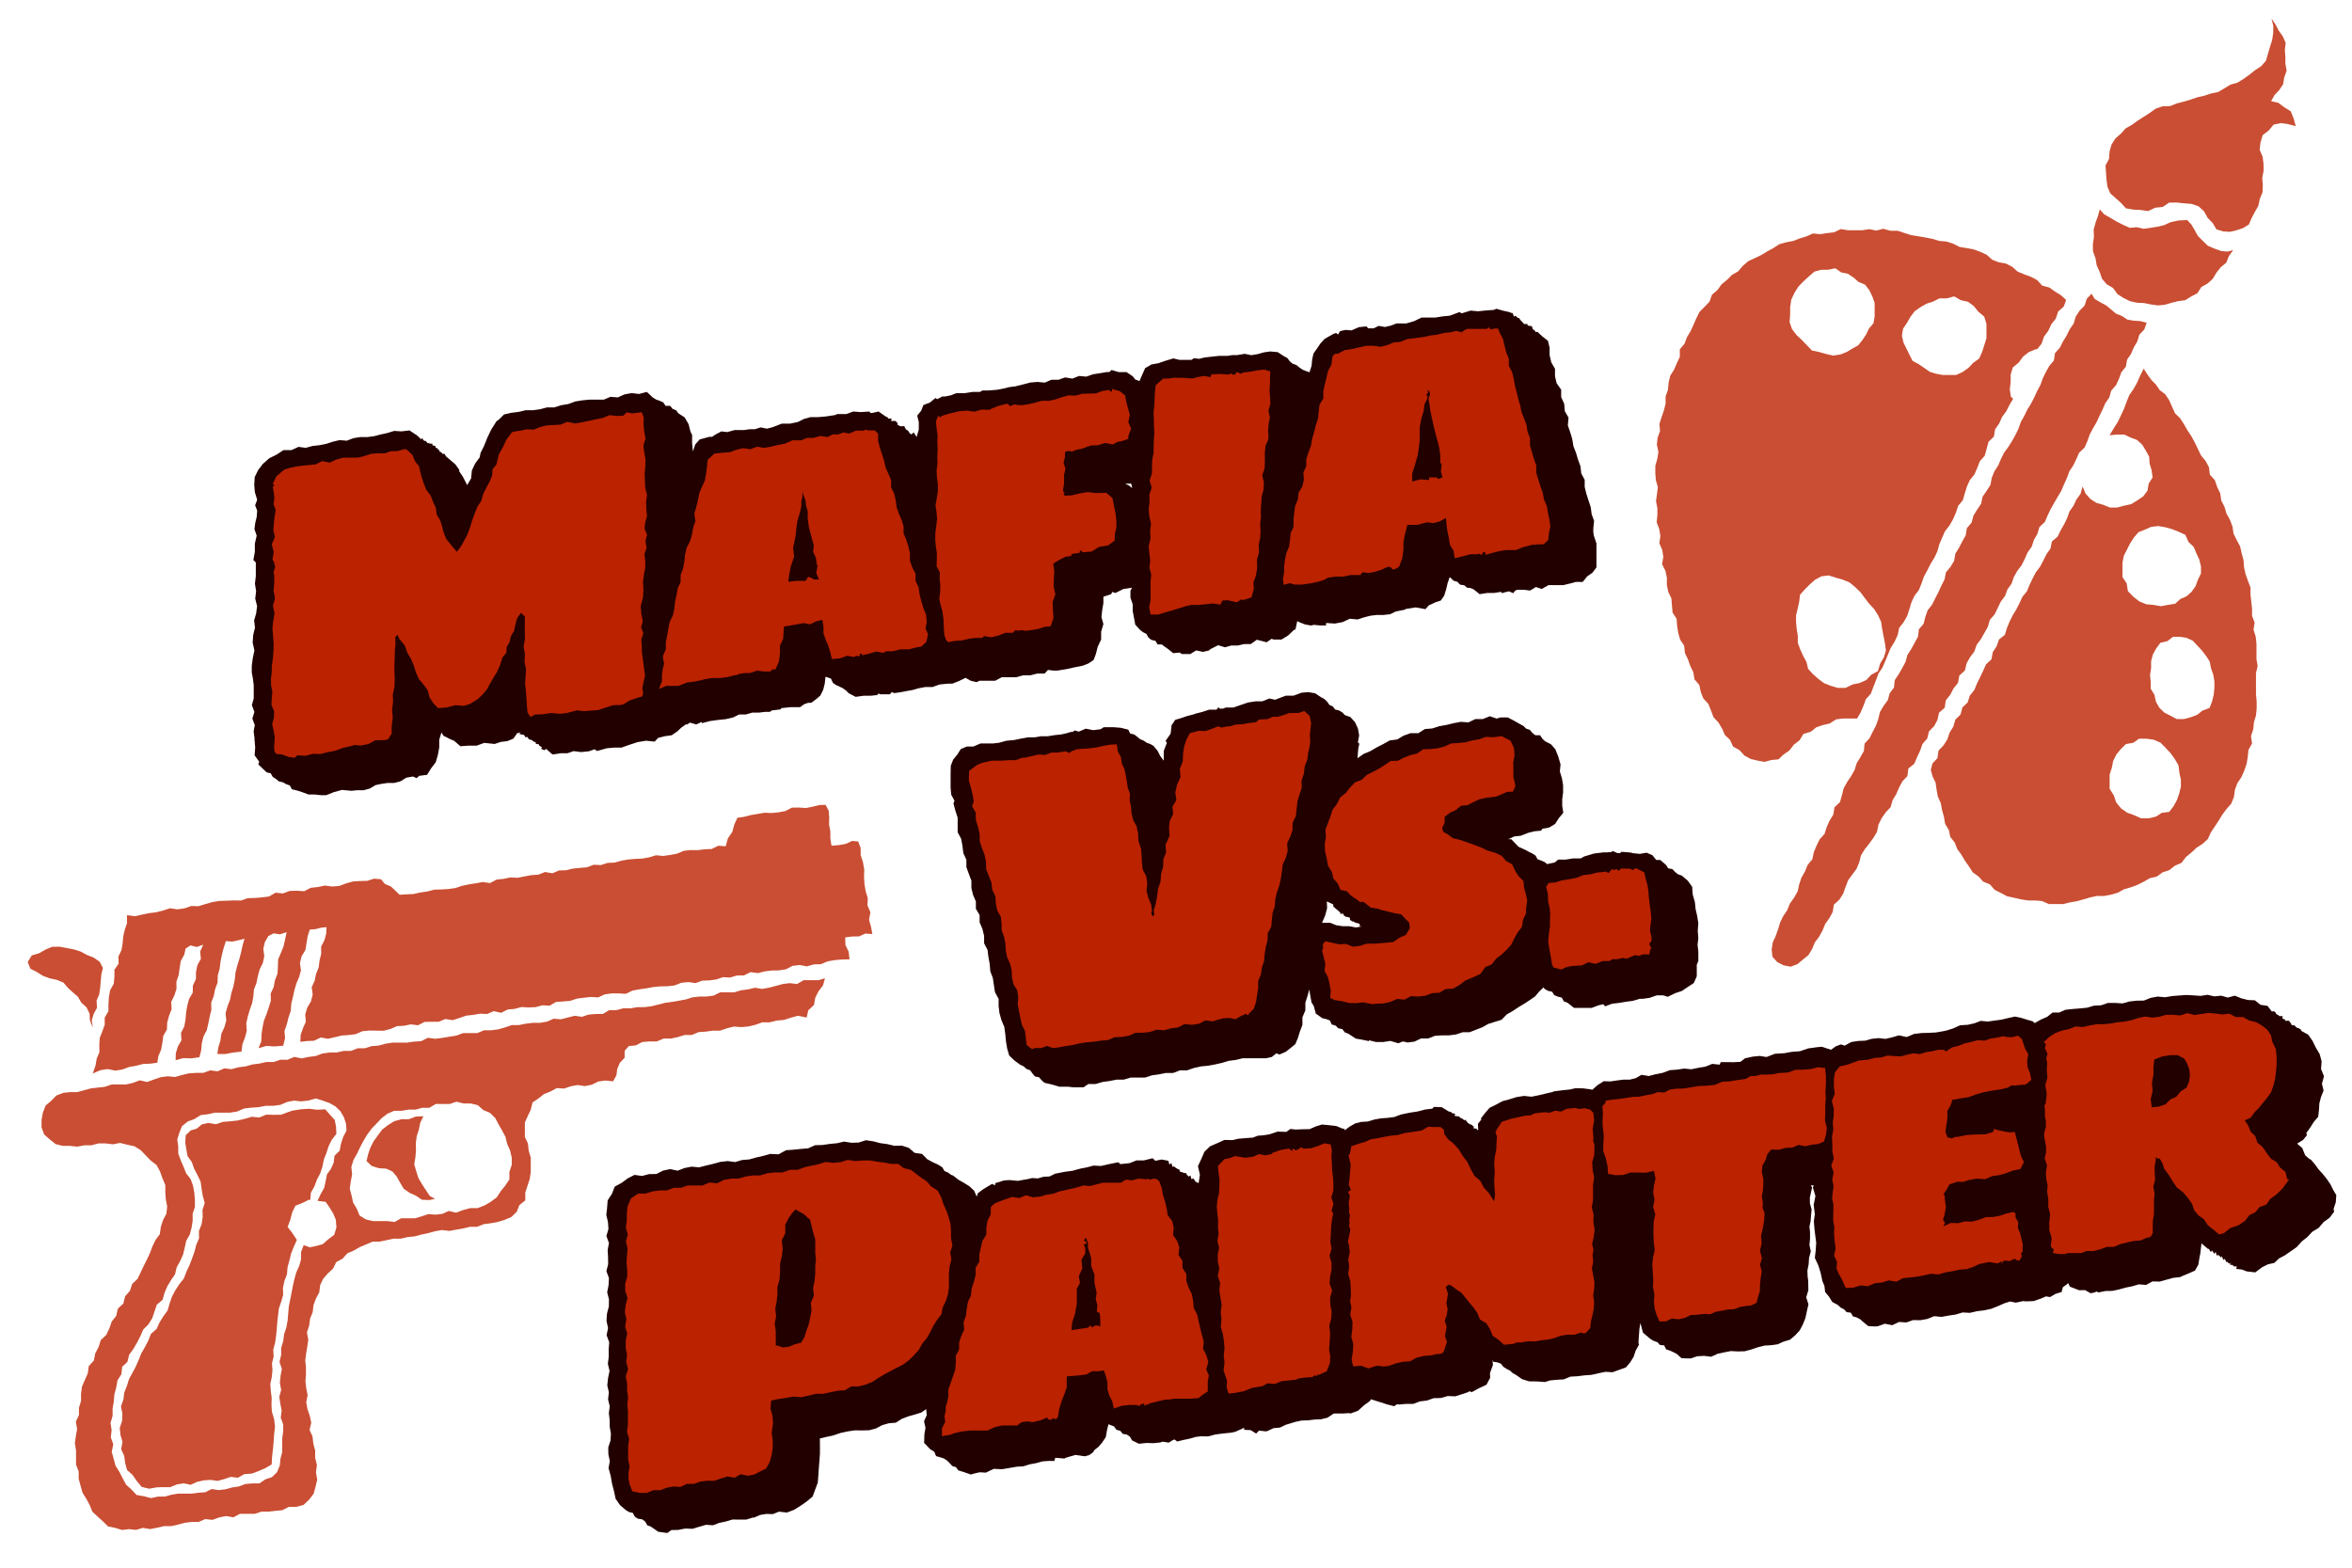 <svg viewBox="0 0 240 160" xmlns="http://www.w3.org/2000/svg"><path d="m25.93 63.32.09.74-.18.73-.06.79.18.81-.17.79-.1.79v.66l.12.66.08.66v.67.66l-.19.69.26.68-.21.69.25.66-.12.66.09.66v.16l.07.8-.06.81.47.65-.09.28.43.41.42.4.41.09.21.37.33.21.3.25.4.09.34.19.37.13.21.39.57.14.52.17.62.23h.64l.64.07h.18.33l.8-.32.82-.22.94.09.64-.06h.63l.62-.17.58-.35.62-.13.63-.09h.65l.64-.16.61-.38.68-.12.37.17.27-.24.8-.1.42-.68.46-.6.22-.75.14-.76v-.78l.22-.75.22.34.35.17.35.18.37.15.65.56.85-.06h.81l.77-.28 1.07.11.62-.21.66-.08.62-.25.41-.58h.19l.13-.12-.1.23.36.07h.08l.2.28.13-.08.21.28h.05l.32.1v.08l.31.11v.15l.34.07v.11l.28.17-.06.17.32.14.18-.14.64.57.86-.12h.35.31l.65-.22.68.09h.16l.7-.07.61-.21.22.18 1-.28.75-.07h.77l.72-.26.92-.3.85-.14.88.09.36-.38.67-.17.71-.1.58-.4.4-.38.45-.32h.14l.29-.19.64.19.57-.26v.13l.85-.22.8-.11.78-.08.75-.17.63-.31h.68l.65-.19h.69l.67-.08h.47l.16-.14.91-.11.08-.13 1-.1h.92l.39-.29.42-.15h.31l.51-.37.42-.36.3-.6.16-.65.07-.68.2.06.36.13.2.43.31.22.36.16.34.17.32.23.28.28.71.37.8-.11h.7l.69-.07.15-.16.16.08h1l.19-.23.25.11.63-.09.63-.12.62-.11.54-.16.73-.14h.75l.71-.26.89-.09h.43l.67-.26.67-.33.54.3.59.14.3-.14h.78.81l.68-.36h.74.74l.7-.2h.74l.72-.18h.73l.35-.37.55.07h.4l.93-.15.81-.18.82-.16.6-.23.54-.36.23-.6.19-.75.35-.74v-.8l.23-.78-.2-.72.08-.71.12-.71v-.65l.8-.26.1-.23.33.11.81-.41.88-.13-.16.3v.71l.23.68v.69l.13.67.13.72.49.54.3.23.35.18.21.37.3.24.41.09.22.37h.43l.31.24.32.22.53.43.68-.06.19.15h.71.17l.59-.37.7.15.63-.15.11-.12.81-.41.7.21.64-.18h.67l.65-.15h.67l.62-.44 1 .26.51-.36.19.08h.81l.69-.42.57-.55.17-.06.18-.85.19.1.61.24.61.11.28-.07.63.06h.62v-.25l.9.06.79-.15.73-.34.8.07.64-.21.66-.17.67-.08h.68l.67-.07.42-.21.19-.08.9-.18.09-.07 1-.16 1 .18.36-.4.39-.17.24-.12.58-.19.34-.49.2-.64.15-.64.22-.63.11.11.29.27.38.11.28.29.42.06.29.25.3.02.37.15.61.49.76-.12h.7l.7-.11.17.13.15-.07.52-.12.43.19.2-.26.22-.09h.64l.66.08.59-.36.59.2.69-.39h.75.76l.87-.21.42-.12h.7l.44-.55.55-.39.41-.54v-.55-1.06-.84l-.27-.8-.05-.36v-.39l.08-.75-.25-.68-.09-.71-.23-.69-.22-.69-.17-.69v-.73l-.35-.65-.08-.73-.25-.68-.2-.68-.27-.69-.12-.73-.21-.7-.24-.7.07-.79-.38-.66-.06-.75-.31-.68v-.76l-.46-.65-.17-.71v-.77l-.38-.66-.17-.73v-.76l-.17-.71-.58-.45-.51-.48-.13.06-.2-.26h-.1l-.13-.37h-.11l-.32-.06v-.15h-.36l-.06-.08-.21-.23-.06-.05-.2-.27h-.12l-.22-.22-.16.09-.13-.36h-.09l-.29-.11-.63-.14-.65-.19-.14.06-.14.06-.85.06-.74.08-.77-.07-.9.28-.22-.13-1 .37-.74.07-.74.12h-.7-.7l-.77.37-.79.23h-1l-.57.22-.6.14-.64-.11-.52.25h-.55l-.18-.2-.78.08-.75.33-.59-.05-.57.12-.21.35-.2-.16-.26.09-.92.52-.42.47-.34.5-.37.53-.13.61-.06.63-.19.59v.08l-.38-.13-.36-.15-.32-.22-.3-.25-.38-.13-.3-.25-.24-.33-.34-.18-.64-.42-.76-.07-.65.09-.64.18-.65.11-.67-.14-.76.13h-.51l-.47.08h-.86l-.86.09-.66.08-.52.13-.54-.06-.26.17h-.62-.6l-.62-.15-.78.23-.75.26-.71.13-.64.37-.3.67-.27.63h-.07l-.37-.14-.25-.32-.64-.43h-.79l-.74-.22-.22.21h-.26l-.7.12-.71.11-.69.24-.73-.07-.68.27-.75-.12-.68.24h-.72l-.68.29-.74-.07-.72.06-.69.18-.93.23h-.12l-.37.06h-.06l-.37.1-.85.17-.86.07h-.64l-.25.15h-.76l-.82.13h-.84l-.57.22-.59.12h-.29l-.17.1-.33.17-.18-.12-.56.46-.67.26-.22.57-.41.51.16.65v.78l-.22.75-.3-.47-.23.21-.24-.18v-.09l-.23-.21h-.07l-.17-.31v-.05h-.37-.06l-.27-.14v-.18l-.23-.22h-.09-.35l.06-.24h-.37v-.1l-.28-.14-.68-.48-.66.15h-.15l-.14-.15-.87.06-.77-.06-.71.26h-.93l-.2.1-1 .15-.75.06h-.75l-.67.18-.64.32-.81.17h-.84l-.92.36-.59.15-.65-.13-.58.19h-.55l-.55.08h-.17-.78l-.77.21-.59-.07-.52.27-.29.18-.13.1h-.28l-1 .27-.45.51-.24.72-.08-.84v-.86l-.16-.31-.2-.78-.4-.69-.66-.43-.2-.29-.37-.15-.25-.31h-.47l-.23-.35-.36-.16-.37-.13-.34-.21-.61-.57-.8.21-.75-.09-.72.13-.69.31-.75-.06-.69.29h-.73-.74l-.73.07-.72.12-.7.26-.73.12-.7.22h-.74l-.71.19-.73.1h-.74l-.72.17-.73.09-.75.17-.55.54-.22.15-.54.86-.39.81-.33.83-.37.74-.08.44-.47.64-.33.7-.08.81-.4.69-.44-.85-.37-.55v-.16l-.39-.55-.47-.4-.5-.43-.13-.24h-.08-.11l-.18-.19h-.1l-.13-.25h-.09v-.11l-.24-.09v-.17h-.07l-.25-.08v-.06-.1h-.31v-.1l-.15.08-.22-.26h-.06-.09l-.17-.18v-.13l-.19.15-.15-.22h-.09v-.07l-.2-.15-.71-.47-.83.1-.73-.05-.68.21-.68.15-.69.18-.7.09h-.72l-.69.11-.68.26-.73-.06-.68.16-.68.22-.7.14-.71.08-.69.19-.73-.1-.73.33h-.81l-.66.44-.8.4-.66.59-.47.62-.34.7-.05.79.06.75.24.78-.21.56.21.55-.05.64-.15.62-.08.63.23.66-.19.82v.84l-.15.83.25.25v.19.65.56l-.09.76.12.77-.09.76.19.77-.1.76zm89.24-13.79-.37-.17h.63l.1.45z" fill="#200"/><path d="m161.63 87.42-.33.19h-.78l-.76.12h-.76l-.35.29-.79.17-.23-.2-.37-.16-.37-.14-.2-.37-.33-.21-.35-.17-.34-.19-.36-.16-.36-.17-.74-.77h-.3l.6-.28.66-.07.77-.3.65-.16.67-.06.12-.19.69-.13.61-.36.38-.59.46-.56-.11-.71v-.66l.09-.72v-.72l-.12-.71-.21-.69.07-.72-.24-.82-.29-.73-.45-.51-.59-.3-.29-.27-.23-.35h-.48l-.31-.24-.25-.31-.38-.12-.28-.28-.34-.18-.61-.35-.65-.34h-.74l-.39.12-.7-.24-.72.29h-.76l-.7.34-.77-.06-.74.14-.74.18-.73.13-.72.23-.75.06-.66.42h-.8l-.7.25-.66.39-.76.1-.66.37-.67.34-.65.38-.69.29-.62.44.08-1 .11-.48-.15-.15.13-.7-.12-.69-.3-.66-.48-.53-.55-.19-.28-.29-.33-.19-.4-.1-.23-.31-.35-.16-.24-.34-.29-.27-.34-.18-.58-.39-.7-.12-.69.06-.81.3h-.79l-.45.17-.65.25-.58-.13-.52.21-.22.08h-.67l-.77.12-.74.25-.75.26h-.78l-.29.12h-.31l-.15-.14-.2.24h-.74l-.7.23-.71.18-.14.06-.73.19-.55.19-.64.19-.37.55-.1.86-.51.73.13.21-.32.82v1l-.35-.47-.27-.53-.41-.5-.33-.2-.37-.13-.32-.22-.36-.15-.3-.25-.31-.23-.4-.09-.2-.4-.76-.19-.74-.06h-1l-.33.21-.74.09-.77-.15-.7.3-.44-.12-.18.15h-.18l-.55.16-.47.1-.67.07-.66.11h-.68l-.66.11h-.69l-.66.12-.77.16-.78.07-.77.21-.62.07h-.5-.76l-.73.31h-.66l-.62.26-.36.57-.42.51-.24.62-.02.85v.71.69l.06.7.34.63-.11.26.2.76.23.7v.75.74l.36.68.13.72.09.73.31.68v.75l.25.69.26.69v.75l.17.7.29.68v.74l.38.65v.73l.29.68.17.71v.75l.35.68.09.72.13.72.06.74.26.69.11.73.11.72.37.67v.75l.09.73.2.7.29.69.1.73.07.74.12.73.21.72.54.51.58.43.35.16.29.27.38.13.24.34.26.3.41.08.26.3.29.26.73.17.78.23h.3.22.36l.53.06h.66.41l.48-.33h.74l.71-.21.72-.1.72-.14h.73l.7-.21h.74.73l.7-.23.72-.1.71-.14h.74l.7-.27h.73l.69-.24.71-.16.72-.07.72-.13.7-.16.7-.21.72-.09.7-.17h.86.75.75l.61-.13.49-.39.21.12h.13l.58-.25.49-.38.51-.42.26-.62.19-.62.27-.72v-.77l.3-.71v-.78l.23-.72.17-.63.1.61.13.71.22.35.22.79.66.47.4.09.37.14.19.41.39.11.28.28.41.08.25.33.36.14.76.5.68.12.67.14v-.09l.71.18h.74l.74-.11.81.24.4-.17h.18l.35.09.71-.09.67-.32h.73l.68-.27.72-.05h.72l.72-.09.69-.23h.69l.65-.25.65-.25.6-.34.66-.21.71-.22.52-.54.63-.36.6-.4.62-.37.53-.35.53-.37.41-.49.45-.43.11.17.35.19.41.09.22.35.37.15.4.1.2.38.36.13.69.54h1.09.71l.68-.26.5-.12.18.22.73-.27.7-.08.71-.12.7-.09.69-.21h.33l.69-.1.72-.25h.67l.24.07.21.08.76-.37.69-.23.59-.4.63-.41.3-.69v-.75-.35-.07l.16-.38v-1l-.08-.66.08-.67-.06-.76.06-.77-.12-.76-.16-.69-.07-.7-.22-.78-.06-.79-.46-.64-.61-.51-.38-.13-.3-.24-.27-.29-.42-.07-.23-.35-.29-.25-.29-.26h-.42l-.38-.48-.6-.26-.69.12-.69-.07-.26-.07-.93-.07-.13.13h-.28l-.46-.21-.19.11h-.22l-.17.03h-.43l-.94.12zm-26.24 4.58.66.31v.21l.71.61v.13h.34v.15l.25.17h.11l.29.09v.21l.25.17h.1l.26.15h.12l.27.11v.24h.24l-.66.11-.66-.13h-.66l-.66-.1-.62-.25h-.83l.32-.74.2-.74z" fill="#200"/><path d="m237.81 120.89-.38-.56-.4-.5-.43-.47-.37-.51-.41-.48-.2-.11-.4-.35-.29-.73-.53-.46.6-.37.4-.49-.06-.22.39-.55.36-.57.46-.54.08-.7.04-.68.17-.65.26-.65-.17-.69.21-.77-.3-.73.06-.78-.2-.75-.39-.66-.34-.69-.44-.63-.69-.38-.06-.14-.22-.14-.13-.02-.21-.16-.07-.11-.31-.03-.05-.14-.16-.22-.09-.09-.34.02-.05-.14-.25-.1.02-.25-.33.01-.08-.09-.24-.12-.05-.14-.2-.17-.19.06-.45-.59-.72-.11-.57-.46-.72-.03-.66-.17-.66-.27-.73.19-.67-.19-.7.07-.69-.16-.7.11-.73-.05-.73-.04-.73.05-.73.06-.72.12-.74-.07-.72.13-.7.28-.74.01-.72.08-.72.2-.74-.05h-.74l-.7.24-.74.04-.71.21-.73.07-.73.06-.74.08-.62.28h-.69l-.53.43-.66.29-.63.36-.19-.18-.62-.18-.58-.18-.63-.13-.72.16-.67.16-.69.09-.69.1-.71-.07-.66.25-.67.15-.78.05-.7.32-.74.23-.48.09-.58.1-.34.01-.26.02-.8.02-.79.09-.76.32-.81-.17-.67.2-.68.16-.7-.08-.7.07-.67.19-.72.03-.71.11-.67.37-.37-.13-.54.2-.48.35-.94-.31-.5.05-.88.12-.86.29-.8.06-.79.14-.96.06-.85.33-.7-.11-.71.07-.78.17-.47.36-.71.04-.66-.01h-.64l-.12.26-.75-.08-.69.28-.72.12-.72.15-.75-.07-.72.11-.73.05-.7.27-.72.14-.71.19-.76-.12-.59.34-.61.15h-.65l-.64.08-.68.1-.69-.02-.65.42-.52.46-.15-.05-.76-.1-.78-.02-.61.14-.63.06-.95.12-.2.08-.53.12-.53.13-1.04.22-.79-.08-.75.12-.74.23-.71.19-.64.35-.67.33-.47.55-.43.56.09.05-.37.47.03.61-.16.02.04-.12-.38-.07.06-.14-.29-.25-.04.04-.31-.2v-.03l-.26-.3-.06.09-.3-.24-.03.04-.29-.24-.04.03-.37-.06.09-.2-.38-.09.01-.06-.35-.12-.66-.41-.79-.03-.18.18-.74.09-.72.19-.88.14-.87.18-.65.25-.69.09-.69.05-.67.12-.66.2-.66.04-.64.16-.57.33-.48.36-.09-.2-.05.07-.74-.3-.79-.09-.67-.06-.64.2-.62.27-.66.01-.77.03-.52-.06-.43.3-.88-.03-.83.28-.65.1-.54.04-.53.2-.25.01-.61.05-.6.05-.59.14-.82-.02-.73.33-.74.32-.58.56-.31.72-.35.75.2.87-.13.86-.32-.15-.04-.09-.2-.25-.16.1-.12-.39-.16.11-.23-.21-.01-.12-.33-.06-.07-.04-.3-.09.01-.16-.29-.14-.06-.04-.25-.18-.14.05-.11-.39-.2.16-.11-.39-.69-.13-.64.13-.17-.17-.11-.09-.88.22h-.76l-.7.28-.94.1-.22-.19-1.03.21-.73.17-.76-.04-.67.18-.68.13-.8.22-.82.11-.96.19-.56.28-.61.03-.59.17-.57-.04-.55.13-.16.02-.76.14-.81-.08-.58.03-.55.18-.34.09-.05.23-.3-.14-.91.55-.54.4-.11.35-.27-.61-.48-.45-.56-.35-.57-.32-.51-.41-.23-.09-.31-.23-.36-.15-.22-.38-.32-.21-.34-.18-.23-.09-.65-.35-.53-.54-.76-.11-.59-.51-.71-.23-.76.02-.71-.17-.73-.1-.73-.19-.74-.11-.75.24-.73.02-.75-.12-.73.17-.74.07-.74.11-.75.02-.71.32-.74.06-.75.08-.76.05-.76.42-.85-.04-.71.2-.71.16-.71.2-.74.06-.71.21-.76-.1-.74.08-.72.2-.73.17-.73.19-.76-.07-.73.14-.7.27-.76-.16-.72.15-.69.35-.75.01-.71.19-.77-.11-.7.36-.61.45-.71.39-.29.74-.43.66-.06.78-.08.71.17.72.05.71-.21.72.26.71-.13.72.04.72.01.72-.18.71.26.72-.04.72-.14.72.18.72-.01.73-.19.73-.05.74.16.73-.15.73.27.73-.06.73.01.73-.09.73.17.73-.15.73-.08.73.16.72-.08.73.17.69-.09.7.08.7.01.7.12.7-.04.7-.23.7.01.7.15.7-.13.71.22.81.14.8.2.76.16.76.44.64.59.51.32.2.41.1.2.38.32.21.43.06.31.23.21.38.37.14.75.52.92.13.42-.3.72-.02.7-.14.73.03.69-.21.7-.2.7.05.65-.25.68-.14.67-.2.7.01h.7l.67-.21.12.01.61-.27.64-.11.67.02.63-.25.81.09.73-.28.66-.41.63-.44.6-.5.27-.73.26-.7.06-.76.05-.76.06-.73.05-.73v-1.06l-.01-.46.68-.16.72-.16.71-.24.73-.16.73-.11.75.01.72-.02.68-.18.64-.34.67-.19.72-.06.61-.39.65-.25.68-.19.67-.21.58-.41h-.1l.07.68-.28.62.15.67-.11.65-.03.89.61.64.43.27.18.44.38.11.39.12.33.21.28.27.27.3.38.12.24.33.65.2.63.22.3-.09.6-.14.62.04.82-.39.83.04.77-.13.76-.13.66-.04.64-.2.66-.12.65-.18.67-.05.53.01.11-.33.94.08.09-.07 1.01-.3.96.14.45-.12.38-.27.16-.25.43-.34.36-.43.37-.55.11-.65.16-.66.2.08.37.14.24.34.39.11.26.31.41.07.32.22.22.38.7.34.77-.08.71.02.69-.07.16-.06.16-.02.55.1.36-.23.23-.1.27.21.61-.15.63-.13.62-.18.54-.07.76.01.72-.19.74-.1.89-.09.42-.09.91-.41-.01.21.67.03.56.35.29-.3.73.08.16-.05.59-.28.66-.06.6-.29.11-.03.85-.26.65-.14.67-.02.65-.08.67-.03.65-.16.57-.38.07-.05h.99l.58-.04.15.04.76-.28.59-.54.63-.46.08-.17.91.28.74.24.74.19.26-.19.3.01.68-.06h.71l.66-.25.72-.09.69-.24.74-.02.7-.2.76.03.7-.22.69-.23v-.08l.31.1.73-.4.77-.36.37-.71-.02-.47.3-.82-.03-.42.02-.09.04.17.42.06.37.14.25.32.33.21.35.18.28.26.35.19.6.42.71.22.81.01.82.06.49-.16.71-.07.71-.04.68-.28.72-.04.71-.09.71-.05.71-.16.71-.15.74.04.72-.26.64-.23.45-.53.34-.56.21-.63.33-.59-.05-.24.05-.69.05-.69.1-.61.26.99.76.64.33.2.38.13.27.29.43.04.2.41.38.12.35.16.35.18.49.44.64.02h.3l.66-.22.7-.04.72.09.65-.3.68-.15.69-.13.71.04.69-.02.68-.18.67-.23.68-.17.7-.04.63-.09.6-.27.67-.2.53-.45.46-.5.32-.61.26-.65.15-.7.16-.7-.23-.72.22-.72-.02-1.03-.05-.3-.03-.67.13-.66.04-.65.18-.65-.14-.66.06-.65v-.66l-.06-.56.12-.57.01-.18.09-1.01-.17-.6-.01-.6.23-1.04-.14-.22.31.02-.09.21.26.87-.18.89.12.96-.1.7.05.69.09.76.1.76-.05.77-.09.78.36.78.24.78.17.8.21.51.07.61.39.47.34.55.56.3.29.27.35.18.27.29.42.05.22.38.39.11.34.18.29.26.54.44.69.04.31-.03.69-.25.76.15.69-.33.74.05.7-.24.74.01.72-.13.69-.28.75.07.72-.13.73-.11.7-.21.74.04.72-.17.73-.09.72-.15.7-.28.69-.3.55-.17.57.12.75-.16.27.03.8-.03.76-.26.51-.22.41.07.54-.32.64-.2.13-.49.45-.32.08-.11.19.38.93.36.62-.01.56.32.35-.07.29-.11.14.1.76-.15.67-.01.66-.14.68-.19.69-.14.68-.2.74.06.65-.36.74.02.68-.19.69-.19.72-.08.27-.13.6-.25.64-.28.34-.6.11-.67.1-.53.11-.98.7.59.04-.06.18.31.07.01.09-.13.19.29.03.05.15-.18.12.38.19-.15-.06.08.26.18-.02.13.14-.18.15.35.08-.01.07-.09.15.33.12-.05-.04.04.27.19.17-.12-.16.2.35.07v.1.01l.39.02-.11.25v-.01l.61.07.49.19.87.1.71-.53.58-.29.66-.15.48-.46.58-.3.62-.43.61-.43.51-.57.58-.46.48-.52.66-.4.5-.59.62-.45.46-.62-.06-.27.23-.69.05-.73-.32-.53z" fill="#200"/><g fill="#b20"><path d="m217.67 21.39.76.04.77.11.72-.34.77-.08.65-.44.78-.01.74.08.76.06.72.24.56.51.36.66.53.55.38.64.69.21.69.04.67-.16.66-.22.6-.37.28-.66.32-.61.36-.62.15-.71.28-.68.03-.74-.06-.73.14-.72-.01-.74-.09-.71-.3-.7.08-.73.22-.76.63-.49.49-.59.75-.16.73.11.78.21-.22-.8-.29-.72-.67-.42-.6-.45-.73-.16.33-.61.49-.52.4-.6.12-.71.24-.68-.13-.72v-.69l-.05-.7.08-.74-.3-.66-.41-.58-.32-.62-.41-.6.18.74-.01.74-.11.72-.22.69-.2.69-.21.72-.49.56-.63.41-.56.45-.59.42-.62.39-.71.2-.63.38-.64.38-.72.15-.7.23-.71.16-.7.24-.71.21-.7.18-.67.27-.77.02-.7.24-.61.44-.61.39-.61.39-.59.43-.64.36-.49.54-.56.49-.4.63-.2.72-.05.73-.36.68.05.74.05.72.1.72.29.67.55.49.52.46.52.57z" opacity=".8"/><path d="m184.53 97.48.38-.62.27-.67.44-.58.35-.63.27-.67.42-.59.35-.63.12-.76.56-.51.39-.61.24-.68.26-.68.43-.59.43-.58.28-.67.18-.72.38-.61.45-.57.43-.59.37-.62.15-.74.32-.64.41-.6.51-.54.2-.71.37-.61.29-.67.34-.64.51-.54.1-.77.61-.5.28-.66.31-.66.24-.69.49-.56.17-.72.53-.54.34-.64.16-.73.58-.51.11-.75.46-.58.33-.64.46-.57.13-.74.57-.52.17-.72.35-.63.44-.58.24-.69.43-.58.36-.63.35-.62.2-.71.49-.56.31-.64.31-.65.44-.58.25-.68.42-.59.24-.69.35-.62.44-.58.32-.64.29-.66.42-.59.22-.69.36-.62.21-.7.55-.51.28-.66.31-.65.35-.62.36-.62.37-.62.28-.66.3-.66.25-.68.4-.6.31-.65.29-.65.55-.52.29-.66.24-.68.33-.63.36-.61.3-.65.31-.64.28-.65.41-.59.2-.7.49-.56.3-.64.24-.68.46-.56.13-.73.4-.58.28-.66.36-.61.21-.69.5-.53.25-.69-.66-.17-.66-.04-.65-.11-.56-.37-.61-.24-.5-.43-.5-.41-.58-.31-.58-.34-.33-.54-.48.5-.23.71-.51.52-.39.6-.21.71-.41.59-.32.65-.37.61-.32.63-.49.54-.11.75-.47.56-.35.62-.31.64-.24.67-.34.63-.3.65-.32.63-.38.61-.31.64-.35.62-.24.68-.31.64-.35.63-.38.6-.43.59-.32.64-.28.66-.39.6-.27.67-.14.73-.39.6-.41.6-.15.72-.41.6-.37.61-.19.71-.48.56-.12.74-.35.62-.33.64-.38.61-.12.73-.37.61-.47.57-.14.72-.33.64-.29.65-.33.63-.32.65-.45.57-.24.68-.18.71-.48.56-.09.75-.34.63-.35.63-.39.61-.19.7-.34.64-.36.62-.4.61-.08.75-.44.59-.19.7-.43.59-.37.62-.17.71-.24.68-.33.63-.32.65-.51.55-.07.76-.36.63-.37.61-.22.7-.35.62-.41.61-.35.63-.18.71-.2.7-.56.53-.12.75-.38.61-.29.66-.22.69-.5.56-.32.65-.28.66-.15.73-.48.57-.27.67-.36.63-.23.69-.16.72-.36.63-.43.61-.27.67-.41.61-.32.65-.21.71-.25.69-.3.66-.1.71.08.73.49.54.64.33.73.14.69-.26.55-.46z" opacity=".8"/><path d="m183.05 76 .58-.45.4-.65.74-.22.57-.45.66-.23.71-.16.64-.42.73-.09h.74.68l.35-.6.29-.67.25-.69.51-.57.26-.69.27-.68.25-.69.41-.61.29-.67.28-.68.28-.67.39-.63.31-.66.15-.73.46-.59.36-.64.23-.7.21-.7.31-.66.45-.59.27-.68.24-.69.35-.64.33-.65.38-.62.31-.66.2-.71.28-.67.3-.67.46-.59.36-.63.29-.67.23-.7.48-.58.2-.7.22-.7.29-.65.47-.57.29-.67.26-.68.5-.56.2-.71.19-.72.55-.53.12-.74.42-.6.29-.66.43-.59.33-.64.37-.63-.23-.22-.11-.74.09-.75v-.76l.22-.73.61-.5.43-.6.6-.47.71-.29h.14l.45-.57.24-.71.44-.6.31-.67.46-.58.24-.72.57-.51.24-.67-.52-.47-.61-.38-.59-.42-.73-.19-.5-.56-.64-.34-.68-.25-.67-.27-.56-.5-.64-.33-.73-.13-.67-.26-.57-.51-.66-.3-.68-.25-.71-.13-.72-.12-.65-.33-.69-.22-.73-.06-.69-.21-.7-.14-.71-.12-.78-.12-.69-.23-.69-.22h-.73l-.71-.2-.73.18-.71-.14-.73.11h-.71-.72l-.74-.12-.69.33-.71.08-.71.11-.74-.07-.67.3-.69.21-.67.26-.71.13-.7.2-.61.4-.63.34-.61.37-.65.31-.66.31-.55.47-.47.56-.63.36-.51.51-.56.46-.42.58-.56.48-.25.71-.5.52-.52.52-.32.65-.29.66-.3.66-.37.61-.25.67-.48.57v.77l-.3.64-.28.66-.4.63-.16.7-.07.73-.24.68v.73l-.17.69-.24.69-.22.69.06.73-.25.7-.07.71.16.73-.12.71-.2.71v.72l.05.72.21.72-.09.71-.1.72.14.72v.72l-.07.72.26.7.12.71-.11.73.3.69.11.71-.13.74.34.67.15.71v.74l.14.7.32.67.06.72.06.73.41.63.06.73.11.72.2.69.41.62.07.73.31.65.24.68.31.64.12.73.49.57.15.71.26.66.51.56.27.67.26.69.51.55.37.62.27.63.53.51.32.69.65.36.5.55.64.35.71.17.7.13.69-.19.74-.07.52-.5.59-.4zm14.85-45.55h.75l.76-.2.68.39.73.16.59.44.45.56.61.51.23.73v.75.73l-.22.7-.22.69-.3.68-.61.44-.49.52-.58.41-.67.31h-.69-.67l-.68-.12-.65-.2-.57-.4-.56-.38-.63-.34-.32-.63-.3-.61-.3-.61-.17-.71.12-.72.4-.6.35-.61.43-.57.59-.42.62-.35.67-.22zm-5.66 36.63-.39.65-.22.76-.69.38-.51.54-.68.3-.72.15-.71.35h-.77l-.73-.21-.71-.28-.6-.46-.53-.47-.48-.53-.17-.71-.34-.62-.29-.64-.25-.67v-.71l-.11-.7-.07-.7v-.71l.17-.7.15-.68.09-.73.49-.54.49-.49.52-.47.67-.37.75-.09.72.23.71.2.69.28.58.48.53.51.44.59.45.58.51.55.4.63.32.68.11.75.14.72.14.72.1.74zm-6.38-39.55h.7l.71-.15.61.42.67.14.58.38.51.45.68.29.43.56.31.64.23.66v.69.69l-.12.69-.46.54-.29.61-.38.57-.43.54-.6.33-.58.35-.64.25-.73.11-.72-.16-.71-.2-.74-.16-.53-.55-.51-.53-.54-.51-.46-.6-.24-.72.06-.77v-.74l.11-.76.32-.68.4-.65.52-.54.55-.5.57-.5z" opacity=".8"/><path d="m216.74 51.61-.7.19h-.74l-.69-.28-.7-.2-.61-.4-.49-.55-.3-.72-.21.75-.42.58-.3.64-.41.58-.24.68-.31.64-.35.61-.31.64-.58.49-.15.73-.41.58-.32.64-.33.63-.43.57-.33.63-.31.65-.27.66-.46.56-.3.65-.32.63-.37.61-.32.64-.27.66-.21.69-.6.48-.24.68-.39.6-.14.74-.55.51-.29.65-.31.65-.32.64-.27.67-.47.59-.22.69-.54.52-.18.71-.54.53-.2.71-.38.61-.23.69-.39.61-.51.54-.11.76-.51.55-.17.67.18.64.31.65.1.72.13.7.3.67.13.71.19.69.12.71.38.63.15.71.45.57.26.66.42.58.36.61.41.58.39.61.59.42.48.53.68.28.49.56.64.32.64.34.71.15.7.16.71.11h.72l.71.06.7.31h.72.72l.7-.17.7-.12.69-.19.68-.2.7-.15h.73l.7-.13.69-.2.63-.35.69-.2.68-.25.64-.32.62-.36.72-.17.59-.43.69-.23.57-.45.67-.29.46-.6.55-.45.52-.49.62-.4.54-.49.31-.68.4-.6.39-.59.37-.61.43-.58.49-.56.27-.67.1-.74.25-.67.41-.61.29-.66.24-.69.12-.71.07-.72.37-.66-.11-.75.23-.69.07-.72.21-.7.07-.72v-.72l-.07-.73v-.72-.71-.72l.17-.73-.12-.71v-.86-.72l-.08-.71-.22-.7.11-.73-.26-.69v-.73l-.08-.71-.08-.72v-.73l-.26-.68-.24-.68-.16-.71-.05-.73-.19-.69-.16-.71-.35-.65-.32-.65-.11-.73-.25-.67-.36-.64-.2-.69-.33-.64-.11-.74-.31-.65-.24-.7-.51-.56-.09-.76-.34-.63-.47-.57-.31-.65-.32-.66-.34-.63-.4-.6-.36-.63-.39-.61-.53-.52-.3-.66-.3-.68-.4-.6-.56-.42-.37-.55-.47-.48-.39-.53-.41-.64-.37.74-.3.69-.36.65-.43.61-.28.69-.26.71-.32.68-.32.67-.4.63-.44.73.79-.07h.71l.63.3.67.25.53.48.37.61.34.62.05.71.2.68.1.73-.4.63-.12.72-.44.58-.6.41-.62.38zm3.26 31.73-.74.18h-.78l-.71-.32-.72-.26-.62-.44-.49-.6-.25-.73-.42-.66v-1.46l.22-.68.14-.71.32-.65.46-.56.52-.51.75-.13.59-.42h.73l.75.1.7.3.53.53.51.55.43.6.38.66.09.76.15.69v.71l-.17.69-.23.66-.34.63-.45.59-.76.1zm3.53-10.13-.69.18h-.72l-.64-.34-.63-.32-.51-.5-.35-.62-.15-.7-.38-.62v-.71l-.07-.69.11-.69v-.71l.18-.69.34-.62.43-.58.72-.17.57-.44h.7l.68.11.63.29.47.5.46.49.42.55.38.58.13.68.23.65.12.68v.69l-.07.69-.16.68-.27.68-.71.26-.54.43zm.9-16.07.16.68v.71l-.31.63-.24.66-.4.57-.52.47-.64.28-.53.48-.7.11-.75.14-.75-.13-.76-.07-.71-.3-.61-.48-.54-.56-.12-.79-.43-.64v-1.45l.13-.71.33-.65.32-.63.38-.59.47-.55.67-.27.64-.28.71-.08.71.12.69.19.68.27.69.32.32.73.53.5.28.67z" opacity=".8"/><path d="m216.7 30.42.65.32.71.16.72.03.69.14.71.1.7-.06.68-.2.68-.17.73-.1.62-.38.63-.33.41-.64.63-.35.53-.48.37-.62.44-.56.57-.47.27-.68.44-.61-.58.16-.64-.06-.7-.25-.66-.28-.52-.5-.51-.52-.35-.63-.3-.51-.43-.47-.88.04-.84.18-.64.3-.69.16-.69.11-.7.1-.7-.16-.73.06-.69-.31-.65-.33-.62-.37-.65-.37-.45-.5-.17.64-.25.7-.2.72.03.74-.11.74.01.74.26.71.12.72.3.66.24.71.49.57.64.37.45.63z" opacity=".8"/><path d="m27.95 73.25-.18.68.16.66.11.67-.07 1.01.05.46.19.22.6.06.62.24.64.09.27-.26.8.06.83-.21.69.03.78-.19.79-.16.77-.28.59-.13.6-.16.63.05.77-.15.71-.39.8-.01.21-.01.29-.08.37-.59v-.81l.11-.8-.07-.81.1-.8-.03-.76.17-.75.03-.75-.03-.76v-.76l.03-.76.01-.68.07-.69-.03-.69.23-.26.19.43.55.67.28.77.37.62.28.67.22.7.29.66.47.56.43.58.19.73.39.6.48.5.85-.06.92-.24.86.07.62-.19.82-.51.47-.45.43-.5.31-.58.33-.57.41-.67.32-.71.22-.75.41-.48.03-.58.3-.52.13-.6.32-.53.15-.66.17-.65.39-.54.4.37v.76l-.01.76.02.76-.14.79.14.78-.05.79.16.73-.05.73-.05.73.08.75.06.73.04.74.07.73.28.46.32-.13.13-.1.83-.03.82-.13.95.08.68-.08 1.04-.27.73.08.71-.06.71-.05.72-.24.82-.26.78-.02.29-.08.59-.37.65-.23.66-.2.09-.36-.09-.48.13-.63.15-.65-.12-.86-.11-.87-.09-.66-.01-.65-.05-.66.21-.62-.23-.61.17-.61-.15-.77-.06-.77.23-.89.05-.79-.05-.81.11-.8.13-.67-.01-.68-.08-.67.22-.66-.12-.68.17-.63-.26-.64.07-.64.18-.63-.07-.73-.02-.72.09-.73-.18-.72-.03-.73-.03-.72.07-.72.02-.72-.13-.71-.09-.7.22-.72-.13-.72-.07-.71.02-.72-.21-.54-.94.12-.58-.11-.38.35-.65.02-.74-.08-.69.29-.71.14-.71.15-.71.15-.71.12-.77-.17-.69.29-.73.04-.73.04-.65.17-.63.26-.69-.04-.66.14-.66.1-.23.08-.11.16-.44.58-.35.77-.42.74-.09.39-.15.63-.4.5-.05.65-.23.57-.34.64-.33.64-.19.7-.41.62-.27.68-.25.68-.25.81-.3.78-.28.51-.1.2-.28.47-.36.47-.62-.73-.13-.17-.32-.39-.27-.65-.18-.7-.2-.61-.34-.55-.08-.67-.29-.62-.24-.64-.46-.61-.26-.67-.23-.69-.25-1.04-.39-.49-.27-.65-.52-.49-.14-.11-.21.01-.65.19-.67.01-.65.22-.68-.01-.67.05-.7.23-.7.17h-.74-.73l-.71.19-.68.32-.76-.16-.68.34-.73.07-.72.07-.61.09-.59.13-.58.19-.79.69-.35.78.17.07-.16.21.1.57.06.57-.09.61.22.61-.11.68-.07.68-.06.69.16.7-.32.74.2.79-.12.76.15.29.12.47-.17.58.08.31-.01.77-.06.78.14.77-.21.77.17.77-.14.77-.08.74.06.76.06.76-.01.76-.06.76-.11.76-.01.67-.08.67.01.68.13.67-.06.68-.03.65.27.66z"/><path d="m117.41 62.72h.77l.89-.27.93-.27 1.02-.32.54-.12h.74l.73-.07.73-.08.77.12.21-.42.55-.03.9.21.27-.16.17-.15.09.11.16-.11v.08l.82-.27.24-.85-.04-.68.25-.66.13-.81-.02-.84.21-.75-.03-.79.15-.7.04-.7-.04-.71.08-.71-.02-.71.05-.71.05-.7.19-.7.03-.72-.17-.72.24-.7.03-.76-.01-.78.07-.77.25-.56.06-.28-.04-.69.05-.68.13-.68-.15-.7.2-.67-.03-.69-.06-.69.05-.69.01-.69.02-.58-.64-.18-.71.09-.72.13-.72.09-.26.12-.23-.13-.15-.04-.18.26-.22-.01-.17-.11-.26.11-.86-.06-.87.03-.11.29-.65-.12-.61.11-.6.15-.82-.06-1.01-.02-.56.08-.58.01-.76.68-.08.69-.04.69-.02.69-.08.69.03.7.01.69.04.7-.05.7-.02.69-.01.69-.14.69-.02.7-.01.7-.24.69.22.74-.24.73.02.74-.09.74.07.74.17.74-.09.75.04.75-.19.76.07.73.09.74-.08.73.18.73-.07.72v.81l.01 1.05-.15.74z"/><path d="m132.1 59.66h.76l.92-.13.72-.15.7-.23.28-.19.78-.11h.79l.77-.16h.8.18l.25-.29.57.08.54-.09.73-.21.7-.32h.27l.27.26h.1l.3-.13.24-.16.32-.87.12-.86v-.73l.12-.7.28-1.1h1l1-.26.66.08.62-.17.66-.36.06.76.1.67.14.66.1.66.37.6.12.76.82-.19.76-.21h.7l.27-.06.14.14.15-.13v-.15h.29v.26l.71-.2.7-.18.71-.11h.32.67l.78-.31.84-.22.78-.06h.43l.47-.43.08-.75.14-.64-.09-.64-.15-.73-.12-.71-.29-.66-.13-.7-.24-.67-.21-.68-.21-.68v-.76l-.24-.67-.2-.68-.2-.69v-.73l-.25-.68-.11-.69-.24-.66-.27-.65-.13-.68-.2-.67-.16-.68-.18-.68-.12-.69-.17-.68-.33-.63v-.73l-.27-.66-.17-.68-.16-.68-.34-.65-.15-.41h-.36l-.41.09-.15-.23-.24.18h-.74-.75-.57l-.52.34-.57-.14-.54.14-.71.08-.71.18-.64.07-.63.14-.86.12-.87.1-.71.29-.68.06-.65.27-.66.17-.74-.1h-.72l-.69.15-.69.16-.83.13-.71.37h-.27l-.23.19-.07.22-.09.71-.35.65-.16.69-.17.68-.15.69v.74l-.39.64-.08.71-.07.71-.23.68-.17.69-.2.68-.12.71-.25.67-.23.69v.73l-.3.65.06.74-.16.68-.38.63-.08.71-.28.66-.09.69-.07.71v.72l-.3.65-.06.71-.1.69-.29.67-.05.3-.09.46-.07.56v.57l-.12.69.07.62.64-.17zm12.28-12.21.29-1 .13-.9.07-.63v-.65-.65l.15-.84.25-.83.08-.68.25-.49.08-.32-.15-.2.17-.12v-.14-.21l.13.14.1.28-.17.52.1.51.08.62.16.75.19.87.21.83.27 1 .13.62.07.63v.65l.14.22-.08.69.16.61-.41.15-.23-.16h-.33-.22-.18v.27l-.88-.07-.84.23v-.81z"/><path d="m96.17 62.43.1.75.05 1.06.04.55.17.52.25.24.31-.08.39-.06.67-.05.76-.18.7-.08.6.01.21-.19.76.12.71-.18.7-.28h.75l.25-.25.3.03.36-.05.4.07.73-.09.59-.11.59-.2.64-.06.3-.85-.06-.82-.03-.82.28-.76-.17-.78.01-.77.05-.79-.11-.8.3-.2.22-.13.71-.37.47-.07.13-.03.04-.16.15-.05.19-.04.19-.01.26-.04.1-.28.19.16.07.06.89-.08.78-.48.9-.14.68-.5.02-.66.16-.68-.01-.7-.08-.71-.16-.8-.15-.78-.63-.54-1.09.02-.82-.1-.82.14-.81.2-.71.03-.12-.2.13-.12-.19-.12.12-.84-.01-.85.15-.6-.19-.63.14-.6.01-.5.31-.11.15.01.23.06.49-.19.58-.11.56-.22.36-.11.63-.01.76-.24.81.15.48-.27.31-.04.25-.07.53-.19.01-.33.28-.7-.29-.68.16-.71-.18-.67-.18-.67-.13-.68-.54-.43-.59-.16-.2-.08-.01.32-.2-.1-.1-.1-.69.11-.65.24-.7.02-.7.02-.67.19-.71-.03-.67.18-.66.23-.68.15-.7-.01-.68.19-.68.16-.7.11-.53-.03-.11-.06-.21.04-.21.07-.07.1-.36-.28-.85.21-.8.31-.12.1-.89-.01-.68.21-.77-.11-.76.06-.96.22-.83.25-.17.15-.21-.15-.15.33-.09.24.07.71.1.72-.03.71.04.7-.04.72.02.71-.09.71.03.71.1.72v.71l-.11.71-.13.72.1.71.06.72-.09.72-.09.72-.01.67.06.67.11.67-.01.67-.02.68.33.64-.02.67.07.67-.02.67-.09.68.15.66z"/><path d="m68.47 70h.76l.9-.35.72-.09.71-.14.31-.09.77-.13h.79l.78-.09.76-.2h.15l.31-.13.54-.09h.55l.72-.24.78.08h.11.37.1l.23-.21h.3l.36-.83.1-.87v-.73l.32-.68.09-1.27 1-.16 1-.19.67.13.59-.3.65-.16.12.7v.69l.22.64.27.62.2.64.16.71.81-.06.75-.27.71.12.26-.13.14.08.18-.08v-.22l.26.07v.11l.7-.16.7-.22.74.13.29-.16h.67l.8-.2h.87l.75-.2.49-.07.52-.49.18-.76-.26-.61.13-.67-.08-.74-.29-.73-.2-.67-.17-.69-.1-.7-.31-.66v-.74l-.34-.64-.23-.68v-.74l-.15-.69-.22-.69-.28-.67v-.71l-.2-.65-.28-.64-.23-.66-.09-.71-.16-.68-.31-.63v-.75l-.28-.65-.29-.65-.15-.7-.21-.64-.22-.67-.18-.69v-.73l-.34-.34h-.35-.36l-.2-.08-.25.1h-.74l-.71.3-.59-.11-.54.2h-.56l-.51.26-.75-.1-.7.19h-.65l-.61.25h-.88l-.81.35-.75.14-.66.17-.67.11-.72-.12-.68.26-.73-.11-.69.16-.67.25-.83.06-.76.09-.24.22-.23.21-.21.19-.07.71-.09.7-.12.7-.3.66-.28.66-.13.7-.17.69-.2.69.11.75-.23.68-.12.7-.2.68-.34.66-.16.69-.08.72-.13.71-.25.66v.72l-.3.66-.12.69-.15.68-.07.71-.15.68-.32.65-.14.69-.12.7-.14.69v.71l-.28.66v.32l.11.49-.14.55-.08.55v.7l-.31.78.76-.31zm12.22-12.18.34-1-.1-.93.14-.62.12-.63.06-.64.12-.85.25-.82.15-.68v-.52l.1-.36v-.13-.12-.16l.13-.36-.09.37.11.24.17.46.06.53.17.59v.78l.13.88.22.82.27 1-.07.65.28.6.09.63.08.22-.13.7.28.67h-.52l-.21-.14-.34-.13-.11.08-.07.18-.14.15h-.87l-.87.1.09-.73z"/><path d="m157.77 90.51.18.74.02.72.16.72.06.61-.03.6v.6l-.11.8-.07.79.12.79.15.78.12.78.16.31.79.2.44-.22.62-.14 1.03-.06.67-.32.74.16.68-.28.72-.01.29-.18.56-.01.53-.13.37.09.87-.37.37.08.47-.16.61.02.12-.57.11-.05-.24-.47.25-.32-.02-.44-.14-.57.04-.58.1-.61-.07-.77-.11-.77-.09-.77-.04-.56-.08-.56-.18-.66-.16-.69-.84-.42-.22.08-.1.13-.28-.16-.93-.02-.23.23-.25-.19-.19.12-.26-.1-.34.41-.27-.15-.93.1-.64.17-.72.08-.74.29-.75.14-.75.12-.62.2-.71.06z"/><path d="m139.99 102.48.47-.04.73-.03.7-.16.68-.3.74.07.67-.35.75.04.72-.09.69-.26.73-.04.64-.38.76-.04.64-.36.65-.49.76-.31.74-.34.5-.7.66-.28.44-.57.56-.43.52-.48.47-.53.31-.64.35-.61.43-.57.11-.72.29-.61.04-.68.1-.67-.14-.67-.18-.64-.07-.68-.51-.51-.35-.56-.29-.64-.61-.32-.46-.55-.71-.32-.76-.22-.69-.33-.73-.27-.72-.26-.68-.23-.69-.16-.58-.44-.4-.2-.11-.4.24-.51.02-.64.55-.42.59-.27.53-.44.68-.06.61-.33.63-.28.68-.14.94-.11.57-.23.57-.26.61-.02.24-.54-.02-.23-.18-.73.01-.75-.02-.74.14-.74-.07-.74-.35-.74-.92-.46-.85.12-.72-.05-.7.25-.72.12-.7.19-.72.07-.74.05-.67.31-.7.18-.73.08-.74.02-.61.43-.69.17-.65.25-.63.32-.75.03-.58.4-.6.38-.62.33-.62.31-.51.49-.68.26-.51.52-.45.57-.57.46-.32.66-.45.58-.22.69-.25.67-.26.69.05.74-.12.71.03.76.17.72.13.74.4.66.15.66.44.49.28.66.64.13.1.11.35.36.54.36.4.3.07-.01.05-.06.24.07.58.45.08.09.05.01.63.1.6.18.62.15.61.15.64.11.44.47.38.38.06.55-.39.69-.66.29-.65.45-.77.07-.6.05-.61.04h-.71l-.69.22-.72.09-.7-.28-.71.04-.7-.16-.71-.15-.26.29.04.44-.12.2.17.68.17.68-.08.72.34.65.17.69.12.69-.06.73.45.23.8.12.7.18.71.01.73-.08z"/><path d="m126.08 104.02.5-.3.56-.25.22.17.09-.2.5-.5.22-.69.1-.7.12-.69-.01-.73.28-.66.1-.71.23-.69.06-.71.11-.71.18-.68.02-.73.36-.66.06-.71.08-.72.23-.68.04-.72.18-.7.23-.68.16-.7.1-.72.09-.72.31-.67.2-.71-.06-.77.31-.67.24-.69.01-.75.33-.68.08-.73.08-.73.2-.71.24-.7-.02-.75.24-.71.08-.73.27-.7.09-.74.1-.35.11-.72-.04-.71.07-.67.06-.54-.15-.73-.55-.51-.54.2-1.02.02-.55.2-.56.17h-.55l-.52.24-.88.05-.31.27-.69.08-.68.12-.69.04-.66.19-.09-.03-.11.04-.23.02-.11.04-.08-.02-.11.09-.41-.15-.83.33-.53.16-.57-.04-.95.24-.35.65-.23.69-.12.78-.03.79-.3.74.07.84-.35.77-.18.8.11.77-.4.68.07.77-.35.68-.07.71.05.82-.41.92.06.76-.28.7-.02.75-.21.75-.06.79-.25.74-.1.78-.14.76-.14.47-.06.14.05.5-.12.17-.1-.15-.1-.2.09-.2-.08-.66-.3-.69-.18-.71.08-.77-.11-.73-.36-.68-.08-.69-.03-.7-.05-.7-.28-.86-.03-.79-.11-.42-.02-.23-.36-.63-.17-.68-.06-.71-.14-.68.03-.64-.22-.6-.09-.63-.11-.62-.13-.64-.28-.61-.09-.65-.32-.58-.09-.72-.68.03-.64.11-.79.18-.79.1-.8.04-.43.05-.17.07-.35.13-.09.09-.16.08-.25-.15-.19-.01-.66.11-.67.01-.65.24-.68-.04-.66.15-.66.16-.39.03-.63.24-.66-.01-.66.05h-.57l-.56.01-.99.22-.5.22-.8.6-.03.99.23.78.18.76.09.59-.17.48.38.66.01.76.22.7.16.72.01.74.23.7.27.69.14.71.02.75.27.69.27.68.08.73.32.67.05.74.14.7.36.64.08.69.01.71.25.66.13.69.04.71.14.69.3.65.16.68.03.72.15.68.39.64.11.7-.06.73.13.69.14.69.15.69.32.65.09.71.07.7.55.44.22-.08.14-.04.58.01.59-.22.64.22.53-.07.72-.13.72-.11.71-.17.72-.11.73-.06.72-.11.73-.06.68-.29.74-.03.71-.12.68-.3.75-.01.72-.07.7-.24.75.06.69-.19.72-.1.68-.34.75.07.72-.1.66-.35.75.1.56-.18.59-.14.57-.02z"/><path d="m233.38 120.33-.17-.72-.54-.44-.36-.56-.59-.36-.39-.52-.45-.66-.54-.46-.21-.65-.47-.46-.24-.61-.37-.55.62-.27.38-.55.45-.44.39-.5.45-.53.41-.59.23-.67.18-.69.08-.71.07-.71v-.81l-.08-.81-.36-.73-.14-.66-.37-.57-.53-.42-.62-.36-.69-.16-.63-.36h-.74l-.66-.34-.73.08-.71-.1-.71-.06-.72.11-.71.1-.72-.19-.7.24-.73-.07h-.71l-.7.2-.71.09-.73-.11-.71.14-.69.23-.71.14-.71.07-.71.13-.71.07h-.73l-.71.13-.71.16-.73-.06-.7.28-.73.15-.67.27-.59.38-.55.51.22.23-.11.4.27.56-.13.51.1.4-.05.77.07.77-.22.76.15.85-.1 1-.14.25.06.42v.41.32l.09.35v.65l-.17.65v.37l.19 1v.6l-.14.6.24.71-.12.74.05.72.13.61-.05.62.12.78v.78l.19.78-.09.8v.8l.24.79-.09.82.12.23.19.08-.09.41.63.1h.61l.26-.1h.63.75l.56-.21h.71l.68-.17.67-.25h.71l.66-.28.68-.17.69-.15.71-.06.66-.29h.13l.26-.11.19-.36v-1.21l.12-.7v-.7-.7l.07-.7-.14-.7.19-.71-.05-.7v-.7l.12-.65v-.28l.24.19.13-.07.3.51.19.58.46.61.39.65.43.63.63.49.49.57.43.61.23.67.42.51.55.38.42.63.58.46.57.48.5-.14.65-.52.81-.27.7-.47.42-.57.62-.3.43-.53.69-.25.38-.56.67-.49.6-.59.48-.66.18-.25zm-10.26-9.33-.6.39-.45.54-.6.28-.5.5-.69.23-.71.08-.11-.84.2-.83-.08-.83.16-.84v-.83l.09-.72.78-.3.83-.14h.77l.68.36.3.54.21.56.06.61-.09.64z"/><path d="m206.63 107.01-.31-.96-.41-.35-.61.16-.62-.03-.21-.08-.65.14-.67.1-.64.22-.69-.05-.64.17-.68.15-.64.25-.67.17-.63.42-.19-.17-.58-.01-.58.14-.65.1-.65.2-.67-.08-.65.15-.65.17-.67-.04-.67-.05-.64.19-.67.05-.65.18-.98.09-.56.21-.55.2-.81.19-.5.6-.11.73v.73l.09.74-.3.72.19.74.01.74-.1.72.05.74-.13.73.03.74.01.74.14.74-.26.71.25.71-.15.71.14.7-.09.63-.06.62.14.63-.02.96-.01.66.12.65-.03.73.06.72.1.72-.16.75.3.63-.05.69.27.62.27.46.36.83.13.08.73-.05.7-.22.75.08.69-.3.72-.07.71-.22.76.13.68-.35.73-.08.72-.08.72-.14.72-.16.75.07.7-.21.73-.12.72-.16.73-.05.66-.23.64-.3.71-.14.33-.07.2.06.61.1.46-.24-.08.31.26-.37.34.03.22.04.55-.26.14.14.34.06.24-.45-.09-.32.16-.12.02-.81-.14-.57-.14-.56-.22-.52.05-.56-.28-.48-.01-.43-.21-.15-.7.16-.68.23-.7.13-.73.01-.68.26-.7.2-.75-.02-.71.18-.74-.02-.77.35.18-.34-.21-.36.14-.4.16-.84-.12-.89.01-.28-.14-.16.39-.6.22-.42.8-.27.59.02.57-.19.83-.15.86.06.69-.31.71-.1.7-.19.66-.26.83-.18.36-.71-.29-.59-.17-.64-.16-.65-.17-.64-.13-.54-.6.03-.95-.18-.58-.17-.07.28-.18.08-.64.19-.67.01-.67.02-.67.06-.65.14-.21.05-.13-.04-.43.18-.43-.11-.21-.57.12-.81.09-.65-.01-.67.34-.59.13-.39v-.14l.88-.16.8-.12.77-.28.79-.23 1.03-.19.65-.09.8-.19.36-.24.33.04.54-.07.4-.03.12-.01.14-.06.49-.42-.14-.68-.24-.61-.05-.67.12-.66z"/><path d="m186.09 108.99-.55-.07-.78.19-.8.06-.77.02-.73.27-1.03.06-.56.13-.59.02h-.56l-.56.14-.54.02-.47.28-.97.14-.71.12-.72.03-.8.33-.84.08-.85.04-.83.14-.66.11-.67.01-.7.09-.59.31-.65-.05-.61.22-.63.11-.64.14-.66.02-.65.1-.66.1-.78.08-.69.11-.04.26-.29.28.05.81-.04.89.04.52.09.79-.04.79-.02.79.27.75.17.76.06.83.74.13.78-.02.75-.25h.78l.79.02.75-.17.11.04.14.72-.16.73-.08.73.14.73-.15.73.23.73-.16.71-.03.74v.73l.04.73.09.74-.17.74-.08.74.05.77.05.76-.03.77.15.76-.05.77.08.68.2.66.29.64.65-.01.61-.29.67.08.63-.14.64-.3.68-.03.68-.08.61.03.57-.25.59-.1.63-.13.64-.03.61-.23.54-.09.57-.06.58-.27.15-.6.19-.6.01-.67.07-.67.11-.68-.18-.67.2-.65-.2-.78.17-.76-.06-.78.18-.75.13-.77.05-.77-.21-.56.03-.56-.1-.59.11-.61.04-.6v-.6l-.15-.66.05-.65.33-.6.18-.59.4-.48.76.02.72-.19.67-.03.64-.27.69.14.66-.16.64-.07.6-.25.19-.64.1-.75-.19-.76.03-.75v-.75l.05-.76-.03-.76.05-.75v-.76l-.08-.76-.04-.1z"/><path d="m162.24 113.24-.55-.13-.57.07-.41-.1-.86.09-.56.28-.6-.09-.56.2-.6-.04-.97.12-.36.19-.66.05-.63.15-.64.13-1.02.33-.46.69-.2.38.16.44-.04.57-.03.77-.16.76-.05.76.06.77-.06.81.03.8.06.7-.1.67-.51-.81-.54-.59-.37-.7-.6-.52-.37-.69-.34-.71-.47-.61-.43-.71-.54-.58-.52-.41-.39-.53-.04-.44-.34-.28h-.55l-.72-.03-.65.38-.87.14-.89.12-.67.2-.71.07-.69.12-.69.14-.68.11-.62.28-.62.17-.75.26-.15.79-.14.09.03.14.2.9-.09.93-.04.54-.07.54.22.53-.3.19.19.41-.12.69.06.64-.03.4.11.24-.08.44.03.39-.06.29.14.32-.12.68-.13.6.11.32.08.75-.15.74.09.74-.1.74.22.73.04.74.02.73-.08.6.13.6-.12.74.23.74-.02.76-.1.76.2.75-.04.76-.13.84.09.41.1.27.79-.07.74.28.32-.11.56-.18.65.09.55-.06.7-.26.72-.16.74-.05.68-.38.72-.17.75-.06.73-.16.1.04.13-.04.24-.1.12-.2.21-.65.09-.24-.2-.61.17-.96-.2-.61.21-.59.09-.59-.13-.58.16-1-.22-.69.19-.17.17-.06.25.12.51.39.47.31.34.42.44.54.44.53.41.57.27.67.64.38.38.6.27.67.6.42.56.51.98-.1.3-.13.51-.01.67-.12.69.02.67-.12.68-.07.66-.16.65-.24.68-.1.69.01.67-.23.33.1.2-.09.43-.48.05-.62.16-.66.13-.66.05-.69-.1-.69.1-.68.03-.69-.13-.69-.13-.69.13-.69-.06-.69.09-.54-.14-.54.16-.75.1-.75-.13-.76.03-.75-.19-.76.12-.76.01-.77-.01-.76.12-.77-.16-.77-.04-.77.21-.77.02-1.04-.14-.36.04-.28-.08-.97.15-.88-.09-.77z"/><path d="m133.02 117.24-.23-.15-.26.16-.09.07-.23.08-.28-.19-.1.27-.29-.26-.86.15-.81.28-.14.14-.63.12-.64-.12-.58.26-.81.11-1.04-.17-.54.21-.56.11-.65.7.06.69.1.69-.02.69-.03.7-.17.69-.06.7.06.69.08.7-.02.69.07.7-.13.69.18.7-.14.7v.7l.16.73-.16.74.24.73-.08.75.11.73.13.74-.1.75.08.75-.07.76.21.73.11.72.06.73-.08.74.08.72-.1.8.35 1.04-.03.73.2.59.6-.05.9-.17.9-.36 1.06-.17.5-.29.75.07.7-.29.73-.07.74-.08.23-.12.53-.08.9-.07.26-.18.23.09.04-.23.09.13.06-.04.79-.36.33-.85.03-.68-.12-.68.06-.82.05-.83-.09-.79.21-.76.03-.71-.14-.7-.01-.71.2-.71-.26-.71.06-.71.14-.71v-.71l-.21-.71.22-.72-.13-.71.05-.76.03-.77.09-.77.12-.58-.17-.28.2-.69-.22-.68.21-.7v-.68l-.04-.69-.09-.68-.02-.69-.05-.68.04-.7-.11-.58-.65-.11-.69.28-.69.22z"/><path d="m123.3 139-.2-.69-.34-.65.07-.74-.19-.69-.17-.69-.16-.69-.15-.69-.35-.65-.06-.72-.13-.7-.32-.65-.24-.68v-.73l-.4-.62v-.73l-.41-.61.09-.75-.22-.66-.42-.61.07-.75-.16-.68-.46-.6-.1-.7-.17-.68-.21-.67-.12-.7-.24-.67-.22-.22-.33-.1-.44.13-.16-.11-.19.06-.76-.07-.73.18-.58-.08-.53.32h-.54-.56-.72l-.71.18-.63.16-.66-.06-.84.25-.85.19-.74.16-.65.24-.67.1-.66.19-.72.08-.73-.21-.68.28-.74-.11-.8.28-.72.27-.25.12-.23.19-.17.19v.72l-.33.65-.12.7v.72l-.4.64-.17.69-.15.69v.74l-.38.64v.72l-.17.69-.23.68-.07.72-.31.66-.12.7-.09.72-.24.66.07.74-.3.65-.22.67v.72l-.34.64v.73l-.06.7-.23.68-.23.66-.24.67v.73l-.15.69-.12.29v.47l-.12.56.07.57-.33.67v.78l.81-.13.45-.17.73-.17.89-.1h.73.73.31l.73-.35.77-.17h.79.79l.13-.16.3-.18.55-.07.57.07.73-.17.71-.29.17.21h.35v-.16l.37.11.21-.19.15-.88.25-.82.28-.68.23-.7v-1.1l1-.07 1-.12.59-.33h.64l.55-.09.21.57.16.66v.68l.19.65.31.61.15.72.8-.27.77-.09h.71l.27.06.13.08v-.21h.19l.24-.1v.25l.69-.28.7-.17.71-.17h.31l.66-.1h.82.87l.78-.06.39-.32.55-.36v-1.01l.11-.63-.27-.6zm-11.3-3.71h-.26l-.32.19-.15-.21-.14.13-.09.1-.85.13-.86.12.07-.77.28-.84.2-1.06v-.92-.64l.32-.59-.12-.67.36-.81-.09-.88.39-.64v-.51l-.15-.42.29-.09v-.12l-.28-.19.22-.29.09.28.11.27v.48l.17.52.16.58v.79l.33.85v.85l.22 1-.09.66.17.61-.06.65.3.19.06.67v.66z"/><path d="m95 121.08-.44-.51-.56-.37-.54-.41-.55-.41-.68-.15-.57-.44h-.7l-.67-.13-.76-.09-.74-.13h-.76l-.76.06-.76-.12-.74.23-.76.07-.76-.09-.71.23-.72.15-.72.16-.71.26h-.76l-.79.27h-.84l-.73.09-.71.22h-.76l-.73.11-.72.21h-.74l-.74.13-.7.35-.78-.08-.71.3h-.75-.75l-.7.24h-.74l-.7.27h-.74l-.73.1-.71.22h-.74l-.74.49-.34.83-.08.71v.72l-.1.71.2.72-.19.71.17.72-.06.72-.05.72.07.71v.72l-.2.72v.72l.23.72-.18.73-.09.72.16.73-.13.74.21.72-.15.73v.73l.13.72-.08.73.19.73-.24.73.14.72v.72l.1.71-.08.71.06.7v.71.7l-.09.7.22.71-.1.71v.7.71l.15.71-.12.61v.61l.12.6.28.71.77.16h.7l.66-.28h.7l.67-.25.69-.13.72.05.65-.32h.72l.67-.24.7-.07h.72l.67-.24.66-.2.72.13.63-.36.72.16.66-.13.6-.31.61-.3.37-.66.2-.71.11-.74v-.77l-.11-.76.14-1-.06-.74-.2-.74.07-.82.77-.16.76-.11.74-.13.79.06.75-.16.74-.19h.77l.75-.17.72-.14.73-.05.65-.39h.76l.71-.19.68-.27.61-.4.63-.38.63-.34.65-.33.65-.34.58-.44.52-.51.48-.54.35-.64.46-.54.35-.62.31-.63.37-.6.46-.58.13-.71.32-.65.22-.69.1-.71v-.72-.71l.07-.71.18-.7-.12-.72.22-.71-.14-.75v-.74l-.04-.63-.18-.72-.25-.71-.3-.67-.23-.71-.36-.67zm-11.74 7.4-.07.75v.75l-.07.75-.15.74.08.76-.31.73.07.77-.14.75-.16.74-.23.61-.19.63-.34.58-.65.16-.6.25-.62.07-.54-.18h-.18v-.75-.75l-.11-.75.15-.75-.09-.76.14-.74.08-.75v-.75l.21-.74.06-.83v-.77l.18-.81.09-.77-.1-.82.36-.73v-.87l.36-.71.34-.48.34-.37.8.44.7.62.15.65.16.64.21.71v.73.71z"/><path d="m9.48 104.88-.12-.74.2-.66.34-.63-.05-.71.27-.64.1-.67.06-.69.06-.69.16-.65-.32-.63-.61-.43-.69-.27-.64-.35-.7-.22-.72-.14-.74-.14-.75.01-.7.29-.64.37-.75.22-.41.67.27.69.63.32.64.4.69.26.72.15.69.28.46.54.5.46.52.45.35.6.53.48.31.64.04.72z" opacity=".8"/><path d="m16.05 108.46.11-.67.28-.66.13-.7.09-.71.37-.64.03-.72.19-.69.26-.67-.04-.74.32-.66.22-.68-.01-.73.23-.67.1-.71.11-.71.36-.66.14-.63.5-.32.64.16.66-.24-.32.71.08.74-.36.65-.14.7-.01.72-.31.66-.01.72-.38.65-.18.68-.12.71-.06.72-.13.7-.33.65.05.75-.37.64-.21.69-.02.71.78-.22.82.03.83-.12.18-.71.06-.71.17-.69.34-.65.16-.69.14-.7.17-.69-.02-.73.26-.67.14-.7.25-.67.02-.73.19-.68.09-.72.14-.7.18-.69.23-.72.66.05.6-.13.64-.17-.2.71-.15.69-.18.69-.21.68-.18.69-.07.71-.14.7-.21.68-.14.7-.26.67-.19.69.07.74-.19.69-.31.66-.1.71-.21.69-.1.67.79.01.8-.15.87-.1.1-.77.26-.67.18-.69-.05-.74.15-.69.2-.68.24-.67.13-.7.06-.72.26-.67.14-.7.19-.69.32-.65.15-.7-.1-.76.16-.69.36-.61.53-.27.64.1.69-.23-.16.78-.16.69-.27.67-.28.66-.02.72-.04.72-.26.67-.13.7-.31.66.02.74-.21.68-.23.68-.26.66-.15.7-.1.71-.03.73-.28.68.8-.23.83.05.89-.07.19-.77-.06-.74.24-.68.17-.69.23-.67.05-.72.17-.69.15-.69.2-.69.28-.66.19-.69-.1-.75.17-.69.39-.65.11-.7.12-.71.21-.66.58-.05.6-.15.53-.05-.03.65-.18.68-.34.65.01.73-.17.69-.09.71-.27.67-.14.69-.3.66.1.76-.18.69-.38.64-.2.68.06.75-.29.66-.24.68-.03.71.69-.08.71-.03.68-.33.74.13.7-.16.7-.17.71-.05.71-.09.68-.3.72-.07.72.01.73.01.7-.18.67-.29.71-.04.7-.14.74.09.66-.34.72-.02h.73l.68-.28.74.12.69-.22.69-.24.71-.08.71-.12.72.03.68-.29.75.17.67-.34.71-.06.69-.19.73.04.72-.03.69-.19.73.04.67-.38.71-.05.72-.06.69-.23.71-.09.72-.08.73.05.68-.31.7-.1h.73l.73.04.67-.33.71-.13.71-.1.71-.13.72-.07.72-.01.71-.08.69-.27.71-.08.75.11.69-.25.72-.03.71-.09.69-.24.72.04.7-.21.72-.01.68-.33.74.1.7-.18.72-.09.72-.01.72-.11.67-.35.72-.09.75.14.7-.2.72-.02.69-.29.72-.13.72-.06.8-.02-.09-.78-.33-.68-.02-.78.72-.09.69-.01.65-.29.71.05-.14-.74-.2-.72.14-.76-.3-.7.03-.75-.22-.72-.12-.73-.04-.74.02-.74-.13-.73-.23-.72-.01-.75-.25-.65-.63-.05-.64.3-.67.12-.78.07-.12-.79v-.7l-.13-.69.02-.71-.06-.7-.31-.58-.62.01-.69.17-.69.14-.73-.05-.71.01-.67.35-.7.13-.7.07-.72-.03-.7.12-.71.12-.69.18-.67.09-.31.68-.21.76-.45.66-.22.81-.77-.05-.67.33-.72.03-.71.09-.72-.01-.71.08-.68.29-.7.13-.71.1-.73-.07-.69.21-.71.13-.71.03-.72.06-.7.12-.69.2-.72.03-.69.22-.73-.03-.69.26-.71.06-.71.07-.7.17-.72.02-.68.29-.75-.13-.68.27-.72.05-.7.13-.7.14-.73-.04-.7.15-.71.07-.67.36-.74-.11-.71.13-.71.11-.7.15-.69.23-.72.1-.72.04-.72.02-.7.19-.71.1-.71.16-.73.03-.67.04-.42-.4-.46-.44-.63-.27-.38-.47-.71-.06-.7.22-.72.02-.73.04-.7.2-.7.26-.72.06-.75-.1-.71.15-.73.08-.68.35-.74-.05-.73.02-.7.26-.74-.08-.68.39-.72.09-.72.06-.73.02-.69.24-.74-.01-.73.03-.73.02-.72.12-.7.2-.71.22-.74-.02-.7.24-.72.1-.75-.11-.71.23-.7.18-.73.09-.72.15-.72.16-.81-.1.01.79-.23.68-.16.69-.06.71-.12.69-.31.65.02.73-.43.63v.73l-.07.71-.37.65-.12.7-.05.71v.73l-.38.65v.73l-.24.67-.27.68-.04.71.01.74-.28.67-.12.71-.28.79.8-.34.73-.11.76.16.72-.11.7-.26.72-.13.71-.18.74-.03z" opacity=".8"/><path d="m82.31 103.85.17-.74.58-.54.13-.74.33-.66.46-.6.2-.72-.7.19h-1.48l-.67.39-.74-.09-.71.09-.7.19-.7.18-.71.13-.74-.12-.7.17-.72.09-.69.21h-.72-.72l-.67.33-.72.1h-.72l-.72.08-.65.21-.71.13-.7.12-.72.1-.7.18-.7.17-.71.09h-.73l-.71.12h-.74l-.69.19h-.72l-.67.39h-.72l-.72.06-.69.23-.74-.11-.7.18-.7.18-.74-.06-.68.3-.71.12h-.73l-.72.09-.71.14h-.72l-.69.24-.7.2-.71.09h-.73l-.69.29h-.73-.72l-.7.26-.71.11-.71.12-.72.09-.75-.1-.68.34-.73.05-.71.1h-.74-.73l-.72.11-.7.19-.73.06-.7.22h-.73l-.69.27h-.74l-.72.16h-.72l-.72.1-.69.26-.72.09-.71.15-.75-.15-.69.29h-.73l-.7.23h-.74l-.7.16-.72.09-.7.2-.72.09-.7.19-.74-.08-.69.3-.75-.1-.7.26h-.75l-.73.05-.71.17-.7.2-.74-.07-.72.09-.7.24-.69.25-.75-.17-.69.26-.7.16h-.72-.75l-.69.24-.71.08-.71.08-.7.19-.7.19h-.72l-.71.08-.71.27-.51.53-.58.49-.28.71-.14.75v.77l.27.73.58.51.59.47.73.18h.73l.74.08.72-.14h.73l.72-.19h.74l.73.09.74-.14.73.18.73.16.64.4.51.53.5.52.61.47.35.65.25.7.29.69v.74l.05.71.14.74-.08.73-.35.67-.22.69-.1.73-.45.61-.31.65-.25.68-.31.66-.33.65-.31.66-.31.65-.55.52-.23.71-.49.55-.18.74-.56.52-.17.74-.46.58-.24.7-.31.66-.56.53-.23.71-.34.65-.14.73-.52.57-.1.74-.3.67-.29.68-.1.72v.74l-.21.7v.73l-.32.69.13.75-.13.72-.1.73.12.73v.73.72l.27.7v.74l.19.71.2.71.39.63.34.63.28.69.54.5.53.48.53.52.73.15.69.21.72-.08.72.07.69-.2.75.12.7-.14.7-.16h.72l.7-.15.7-.19.71-.09h.71l.68-.29.73.08.69-.25.7-.14.75.13.67-.36h.72.79l.69-.22h.71l.71-.08.7-.07.67-.34h.76l.74-.2.56-.53.46-.6.2-.72.17-.73-.13-.75.1-.74-.18-.73v-.75l-.19-.72-.08-.71-.3-.67.17-.74-.15-.7-.24-.69-.12-.7.14-.72-.14-.7-.08-.71.05-.71v-.71l-.07-.72.09-.71.12-.7.1-.71-.14-.73.23-.69.09-.71.27-.67.08-.71.25-.68.34-.63.09-.74.31-.65.48-.55.53-.49.32-.66.65-.35.48-.54.65-.28.62-.36.65-.27.66-.29h.73l.71-.15.7-.15h.73l.7-.16.71-.07.7-.19.71-.15.69-.19.71-.12.74.09.7-.13.71-.12.7-.17h.72l.68-.27.7-.09.72-.13.7-.21.7-.3.54-.52.28-.69.6-.49v-.79l.22-.68.23-.69.11-.72v-.74-.73l-.21-.72-.08-.73-.31-.67v-.74-.74l.3-.67.3-.63.18-.74.62-.42.55-.44.66-.26.65-.35.73.05.69-.23.7-.13.74.11.7-.14.68-.33.71-.1.79.08.34-.6.09-.68.26-.61.49-.51v-.71l.43-.49.69-.06.68-.35.73-.06h.75l.69-.29h.74l.71-.15.7-.22h.74l.69-.29.73-.05.72-.1h.74l.7-.24.72-.18.75.06.73-.07.71-.17.7-.25h.75l.71-.18.73-.06.71-.23.72-.2zm-47.52 12.9-.13.69-.53.52-.08.7-.28.63-.41.58-.13.68-.15.68-.34.61-.34.72.83.1.42.61.35.58.27.64.06.78-.22.75-.63.48-.55.48-.72.2-.6.12-.62-.22-.27.7v.74l-.19.69-.3.66-.19.69-.16.69-.13.71-.14.7-.14.7-.06.71-.06.71-.13.71-.23.68-.09.71-.21.69v.72l-.17.7.24.73-.13.71-.07.71.13.71-.19.72.11.7.13.7-.09.72.25.69v.71l-.1.7v.71.7l-.18.68-.07.7-.28.67-.52.51-.68.23-.6.41h-.72l-.71.06-.67.25-.68.1-.69.19-.69.08-.71-.11-.65.33-.69.05-.69.09h-.67-.7l-.69.11-.68.19h-.7l-.72.16-.72-.19-.75-.13-.53-.56-.54-.49-.35-.65-.33-.65-.4-.63-.19-.71-.2-.72.16-.76-.25-.71.08-.74-.11-.73.21-.72v-.73l.12-.72.06-.74.19-.71.13-.73.4-.63.08-.76.53-.49.18-.73.43-.6.39-.67.33-.64.29-.67.53-.53.38-.61.24-.7.23-.69.59-.5.2-.71.28-.66.37-.62.42-.61.17-.71.35-.64.3-.66.17-.7.15-.7.36-.64.19-.7.11-.71v-.72l.23-.7v-.73l-.06-.72-.13-.71-.25-.69-.45-.57-.27-.68-.29-.67-.25-.68v-.72l-.1-.71.21-.69.28-.68.58-.47.68-.25.64-.4.74-.09.72-.16h.75.75l.74-.11.71-.31.75-.09.75-.05.73-.14h.76l.74-.1.68-.29.7-.14.73.08.75-.09.74-.21.74.23.67.24.6.34.5.49.36.6.22.67.05.71-.34.65zm12.43 6.76-.68.26-.74-.18-.67.3-.7.08-.72-.06-.68.23-.68.2h-1.42l-.66.38-.74-.09h-.72-.74l-.73-.17-.65-.4-.29-.71-.37-.61-.15-.71-.19-.71.1-.74.14-.71-.08-.77.22-.71.36-.65.32-.66.34-.65.38-.63.44-.6.51-.53.51-.54.6-.46.69-.3h.76l.7-.12h.72l.69-.19h.72l.66-.39h.72.71l.67-.23.74.18h.72l.72.17.56.5.69.29.53.52.35.66.36.63.34.64.17.71.3.68.17.73v.74l-.24.71v.77l-.42.63-.46.57-.41.63-.6.45-.65.38-.69.27h-.77z" opacity=".8"/><path d="m43.2 113.92-.78.04-.71.27h-.75l-.73.2-.64.4-.59.45-.44.6-.43.59-.33.65-.24.69-.16.69.53.5.72.23.75.04.65.3.42.5.35.62.37.63.6.42.66.3.61.41.74.03.59-.12-.54-.3-.41-.62-.39-.6-.36-.62-.22-.69-.2-.7.12-.73.06-.71-.02-.71.09-.7.22-.68.14-.7z" opacity=".8"/><path d="m33.19 113.22-.84.04-.8-.1-.8.05-.95.15-.56.2-.57.21-.75.01-.75-.02-.71.29-.77-.07-.72.21-.72.17-.75.08-.75.06-.72.24-.78-.13-.64.14-.54.44-.62.19-.5.48-.05.74.11.7.13.7.43.6.24.68.34.65.32.67.1.73.12.72.2.72-.23.73.02.73-.11.72-.27.68.01.76-.29.67-.18.71-.25.69-.26.68-.31.66-.26.68-.47.59-.4.62-.34.64-.24.7-.21.72-.43.59-.39.63-.3.66-.58.51-.27.69-.35.67-.36.62-.27.68-.29.66-.34.64-.35.64-.22.7-.27.68-.09.72-.25.7.15.75-.03.72-.24.72.07.72.21.71-.14.75.31.68.1.72.19.71.56.51.43.62.51.61.77.18.76-.14.69-.02h.7l.67-.28.68-.11.72.15.66-.3.68-.15.7-.05.71.1.68-.18.67-.23.72.09.66-.37.75-.05.7-.26.66-.28.68-.4.04-.8.09-.75.07-.76.05-.77.09-.77-.09-.77-.23-.76-.04-.7.02-.72-.09-.7-.05-.71.15-.7.07-.7-.05-.71.17-.69-.04-.71.19-.7.1-.7.07-.69.05-.71.08-.7.09-.71.23-.68.2-.68-.02-.73.15-.7.26-.68.06-.72.19-.7.17-.7.27-.67.32-.72-.44-.67-.5-.66.28-.76.18-.71.33-.69.72-.29.67-.33.13.04.06-.75.36-.64.25-.68.34-.65.23-.69.14-.72.27-.68.22-.69.32-.65.47-.6-.03-.73-.14-.7-.48-.53z" opacity=".8"/></g></svg>